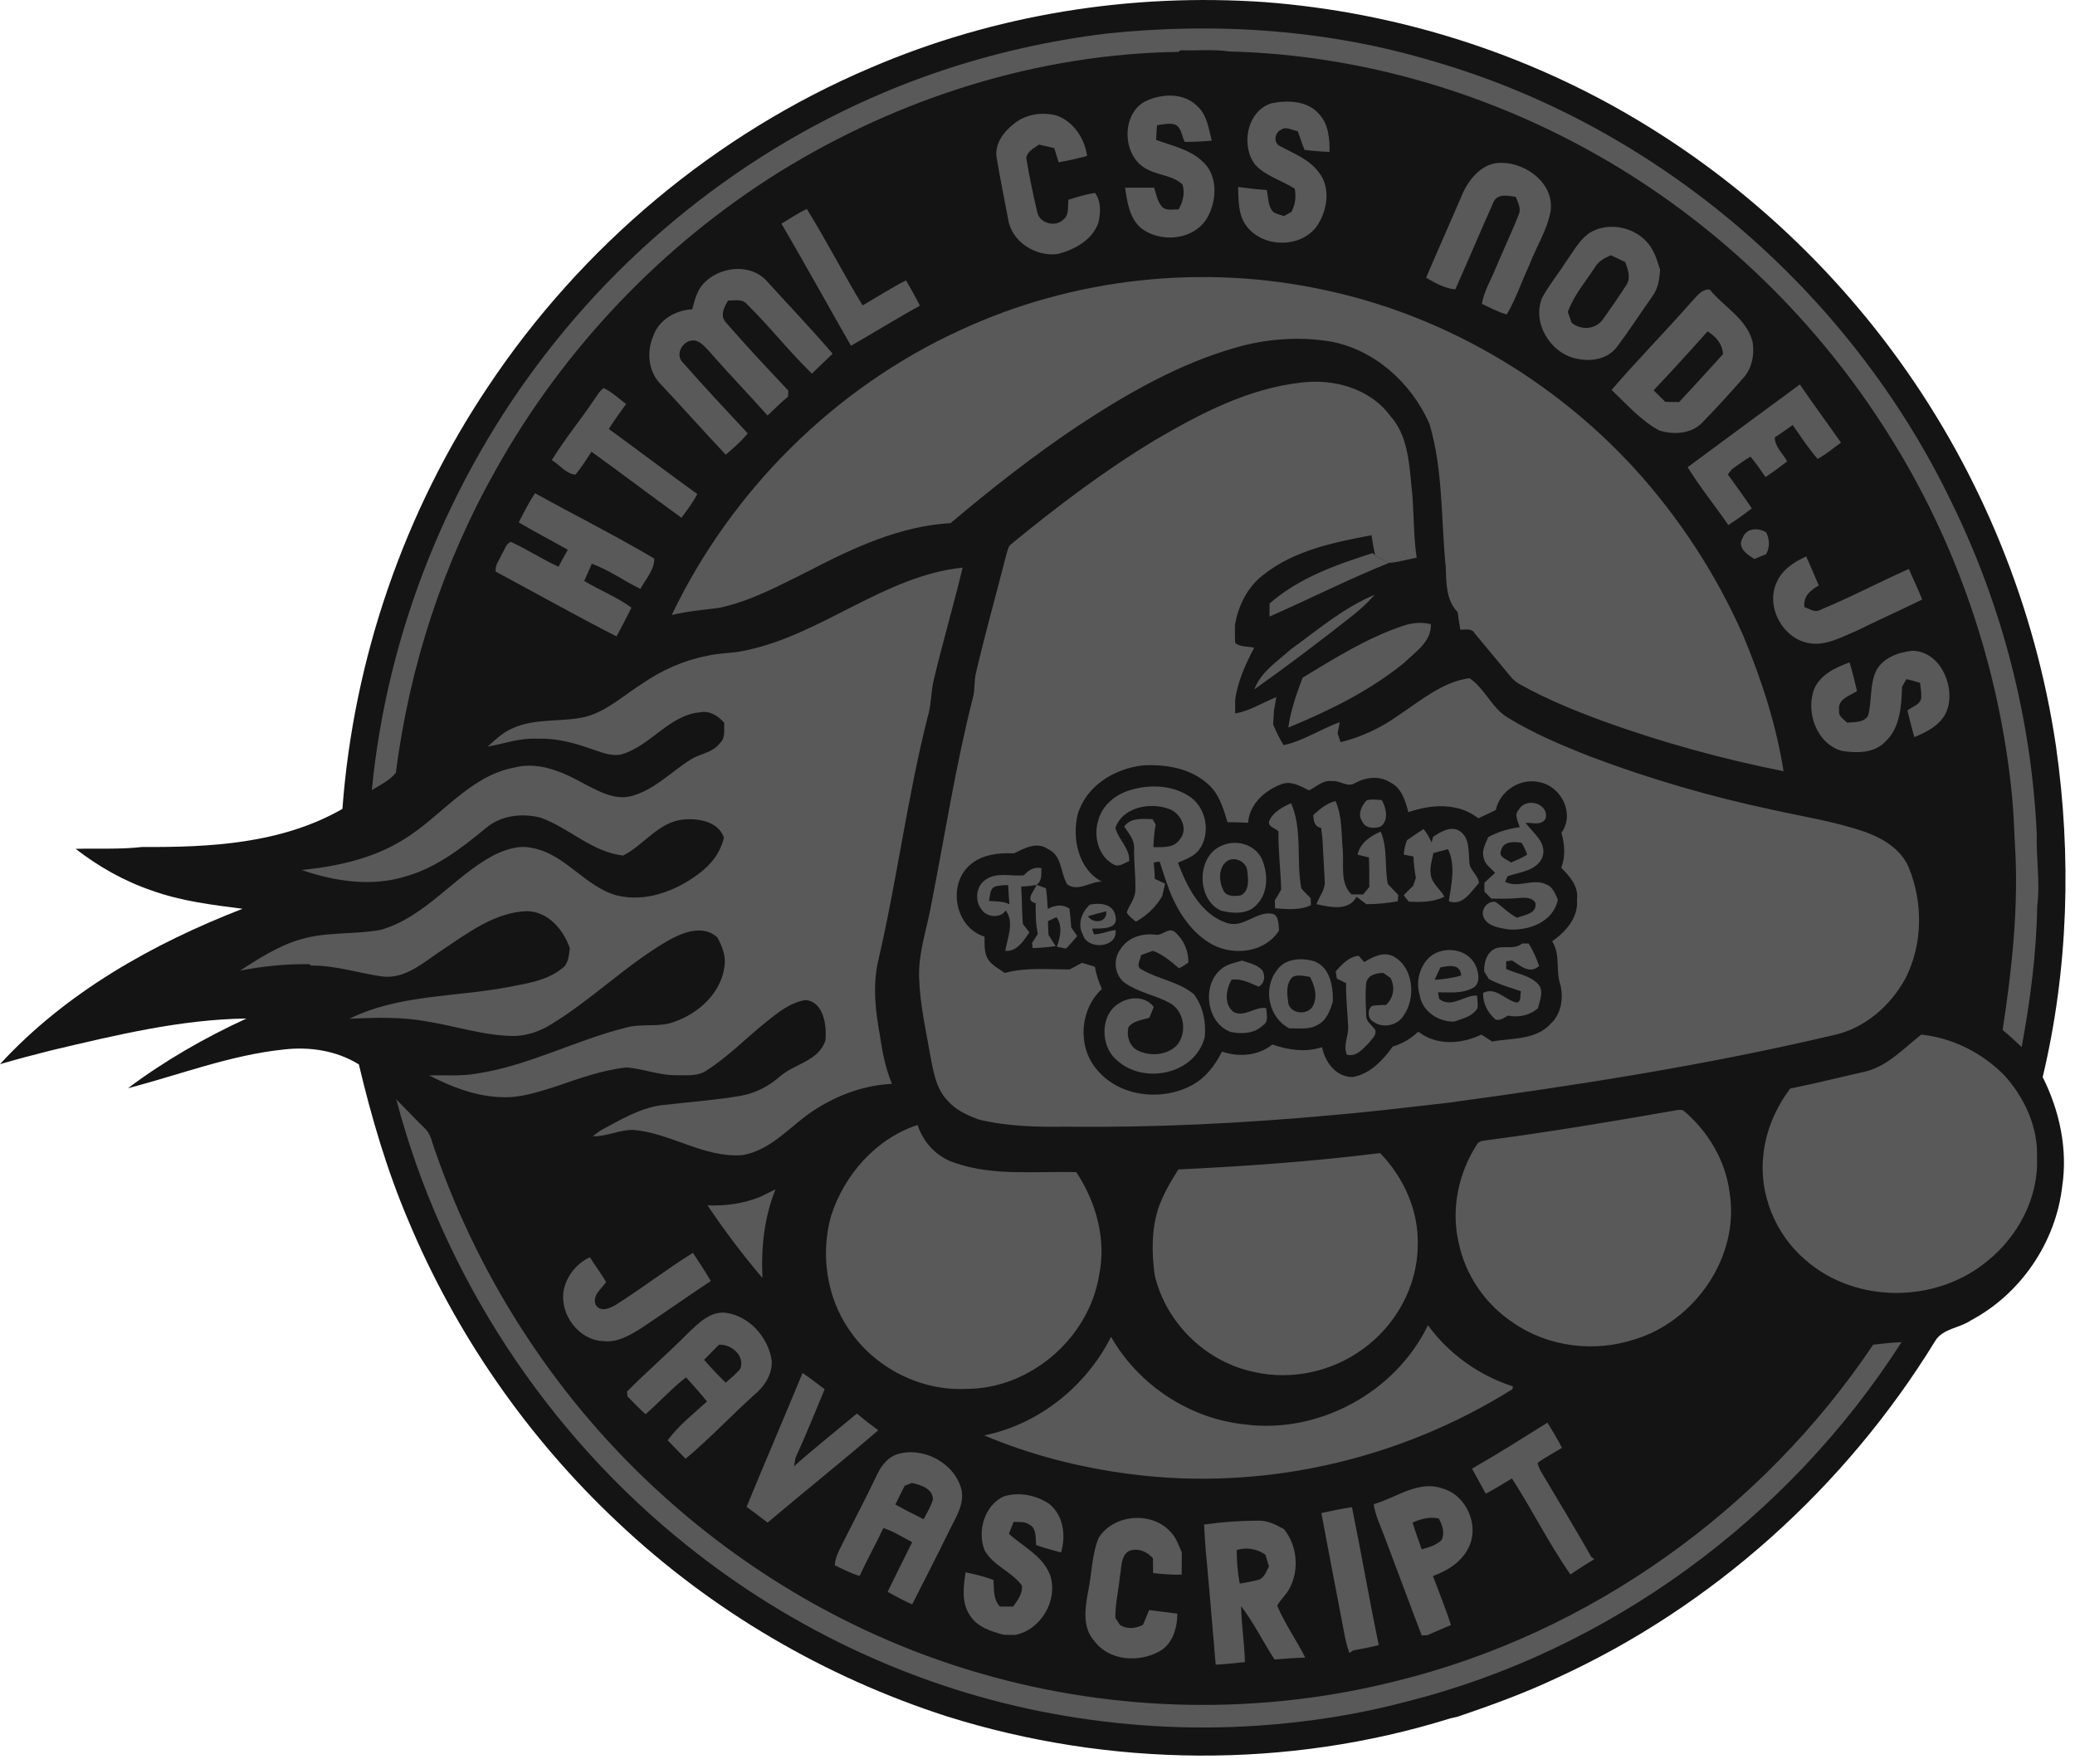 <svg width="40" height="34" viewBox="0 0 40 34" fill="none" xmlns="http://www.w3.org/2000/svg">
<path d="M16.774 1.31C19.165 0.281 21.796 -0.14 24.384 0.041C26.917 0.234 29.407 1.014 31.595 2.331C33.556 3.507 35.278 5.094 36.622 6.964C38.19 9.142 39.237 11.708 39.633 14.379C39.936 16.497 39.874 18.678 39.377 20.76C39.701 21.405 39.863 22.148 39.753 22.869C39.628 23.954 38.945 24.946 37.993 25.449C37.776 25.601 37.454 25.603 37.306 25.844C35.572 28.671 33.009 30.97 30.02 32.337C29.396 32.633 28.746 32.868 28.094 33.09L27.959 33.12C24.817 34.101 21.387 34.066 18.25 33.081C15.901 32.324 13.713 31.047 11.907 29.34C10.177 27.718 8.788 25.72 7.868 23.517C7.457 22.55 7.16 21.538 6.918 20.516C6.485 20.247 5.963 20.17 5.465 20.229C4.435 20.337 3.462 20.716 2.466 20.975C3.175 20.443 3.949 20 4.752 19.631C3.477 19.648 2.227 19.953 0.99 20.245C0.659 20.328 0.328 20.415 0 20.511C1.273 19.125 2.948 18.187 4.675 17.516C4.084 17.44 3.486 17.368 2.922 17.163C2.393 16.983 1.9 16.704 1.458 16.361C1.884 16.348 2.313 16.375 2.738 16.325C4.051 16.334 5.43 16.262 6.601 15.591C6.816 12.694 7.795 9.86 9.403 7.46C11.208 4.744 13.8 2.573 16.774 1.31V1.31Z" fill="#141414"/>
<path d="M21.348 0.645C23.454 0.425 25.607 0.57 27.642 1.184C31.947 2.432 35.664 5.605 37.628 9.697C38.598 11.68 39.163 13.869 39.263 16.083C39.249 16.545 39.331 17.007 39.271 17.469C39.257 18.381 39.137 19.286 38.972 20.181C38.853 20.067 38.73 19.957 38.605 19.852C38.786 18.67 38.917 17.47 38.842 16.274C38.826 15.961 38.816 15.649 38.786 15.337C38.54 12.853 37.715 10.429 36.381 8.333C35.039 6.205 33.194 4.408 31.046 3.136C28.82 1.818 26.271 1.055 23.694 0.992C23.384 0.946 23.07 0.98 22.758 0.969L22.717 1C20.012 1.039 17.335 1.884 15.029 3.311C12.769 4.719 10.864 6.715 9.555 9.06C8.544 10.851 7.892 12.847 7.631 14.894C7.509 15.045 7.329 15.129 7.168 15.229C7.462 12.179 8.655 9.233 10.515 6.826C12.458 4.304 15.139 2.375 18.13 1.37C19.175 1.018 20.255 0.777 21.348 0.645V0.645Z" fill="#595959"/>
<path d="M22.057 1.964C22.377 1.8 22.822 1.775 23.088 2.054C23.27 2.22 23.299 2.483 23.359 2.711C23.186 2.726 23.011 2.736 22.838 2.734C22.778 2.622 22.776 2.444 22.639 2.397C22.528 2.368 22.414 2.4 22.304 2.413C22.295 2.507 22.291 2.602 22.288 2.697C22.602 2.814 22.954 2.881 23.201 3.131C23.476 3.395 23.454 3.847 23.29 4.166C23.044 4.636 22.356 4.7 21.973 4.377C21.768 4.18 21.729 3.886 21.687 3.618C21.874 3.618 22.061 3.618 22.247 3.616C22.288 3.731 22.304 3.861 22.381 3.96C22.457 4.076 22.605 4.031 22.72 4.037C22.802 3.891 22.848 3.719 22.794 3.555C22.614 3.382 22.346 3.385 22.134 3.272C21.644 3.055 21.592 2.236 22.057 1.964V1.964Z" fill="#595959"/>
<path d="M24.509 1.991C24.815 1.928 25.197 1.937 25.423 2.193C25.609 2.385 25.633 2.672 25.63 2.927C25.469 2.923 25.308 2.909 25.148 2.889C25.096 2.772 25.064 2.648 25.017 2.529C24.911 2.513 24.785 2.425 24.689 2.505C24.564 2.564 24.548 2.762 24.681 2.82C24.943 2.961 25.241 3.071 25.424 3.323C25.657 3.616 25.588 4.055 25.392 4.349C25.076 4.803 24.306 4.78 24.005 4.323C23.866 4.113 23.875 3.846 23.867 3.604C24.051 3.626 24.234 3.652 24.419 3.662C24.452 3.806 24.438 3.977 24.548 4.089C24.611 4.127 24.684 4.143 24.754 4.164C24.789 4.144 24.86 4.104 24.895 4.084C24.971 3.947 24.987 3.791 24.959 3.637C24.712 3.477 24.407 3.399 24.201 3.18C23.91 2.812 24.037 2.137 24.509 1.991V1.991ZM19.552 2.381C19.779 2.198 20.093 2.154 20.369 2.227C20.694 2.344 20.91 2.666 20.956 3.006C20.774 3.053 20.591 3.099 20.407 3.127C20.378 3.036 20.35 2.944 20.323 2.854C20.225 2.831 20.128 2.809 20.03 2.787C19.933 2.856 19.809 2.911 19.783 3.042C19.84 3.391 19.913 3.738 19.993 4.081C20.037 4.314 20.359 4.389 20.512 4.22C20.616 4.128 20.577 3.972 20.598 3.85C20.766 3.797 20.936 3.743 21.111 3.719C21.229 3.884 21.219 4.111 21.171 4.3C21.05 4.632 20.712 4.812 20.394 4.895C19.973 4.955 19.498 4.664 19.433 4.22C19.359 3.831 19.28 3.443 19.215 3.053C19.162 2.778 19.349 2.536 19.552 2.381V2.381ZM28.206 3.706C28.344 3.413 28.605 3.124 28.95 3.139C29.428 3.142 29.97 3.543 29.89 4.077C29.82 4.445 29.611 4.764 29.48 5.11C29.332 5.425 29.224 5.761 29.046 6.06C28.877 6.016 28.724 5.928 28.566 5.857C28.606 5.616 28.736 5.409 28.825 5.187C28.971 4.835 29.137 4.492 29.275 4.137C29.332 4.019 29.258 3.905 29.221 3.795C29.074 3.773 28.87 3.722 28.791 3.894C28.541 4.454 28.304 5.019 28.053 5.578C27.848 5.557 27.665 5.455 27.491 5.353C27.725 4.802 27.971 4.256 28.206 3.706Z" fill="#595959"/>
<path d="M15.064 4.311C15.225 4.213 15.383 4.11 15.552 4.026C15.93 4.634 16.256 5.274 16.628 5.886C16.907 5.725 17.179 5.551 17.464 5.404C17.559 5.563 17.649 5.726 17.733 5.892C17.284 6.138 16.85 6.411 16.404 6.664C15.956 5.88 15.52 5.09 15.064 4.311V4.311Z" fill="#595959"/>
<path d="M30.618 4.505C31.019 4.234 31.634 4.391 31.859 4.825C31.926 4.939 31.958 5.07 32.002 5.196C31.989 5.373 31.966 5.559 31.857 5.705C31.623 6.035 31.405 6.377 31.16 6.698C30.98 6.927 30.662 6.975 30.394 6.913C29.895 6.817 29.526 6.23 29.728 5.738C29.857 5.501 30.029 5.292 30.173 5.065C30.314 4.873 30.426 4.651 30.618 4.505V4.505Z" fill="#595959"/>
<path d="M30.753 5.141C30.82 5.029 30.936 4.971 31.05 4.92C31.144 4.963 31.238 5.006 31.331 5.053C31.381 5.195 31.445 5.363 31.346 5.501C31.199 5.73 31.044 5.953 30.886 6.174C30.739 6.355 30.473 6.365 30.297 6.222C30.273 6.152 30.248 6.082 30.223 6.013C30.34 5.688 30.568 5.425 30.753 5.141V5.141Z" fill="#141414"/>
<path d="M13.564 5.463C13.871 5.137 14.455 5.067 14.775 5.41C15.2 5.878 15.637 6.336 16.051 6.817C15.916 6.944 15.786 7.075 15.651 7.201C15.209 6.773 14.83 6.284 14.39 5.854C14.298 5.754 14.155 5.796 14.037 5.792C13.961 5.911 13.877 6.079 13.986 6.207C14.377 6.658 14.787 7.093 15.196 7.528C15.194 7.566 15.193 7.605 15.192 7.644C15.053 7.758 14.927 7.887 14.796 8.009C14.427 7.593 14.04 7.195 13.676 6.776C13.574 6.671 13.463 6.523 13.297 6.571C13.127 6.619 13.023 6.854 13.166 6.99C13.572 7.453 13.994 7.902 14.414 8.353C14.289 8.507 14.14 8.635 13.991 8.764C13.57 8.319 13.163 7.86 12.744 7.413C12.501 7.176 12.458 6.789 12.591 6.482C12.699 6.162 13.023 5.977 13.345 5.962C13.391 5.785 13.435 5.599 13.564 5.463V5.463Z" fill="#595959"/>
<path d="M18.488 6.374C20.676 5.353 23.187 5.08 25.539 5.591C27.811 6.074 29.919 7.299 31.502 9.023C32.366 9.971 33.079 11.061 33.6 12.241C33.952 13.083 34.239 13.96 34.382 14.865C33.2 14.629 32.032 14.309 30.896 13.897C30.357 13.699 29.823 13.48 29.319 13.201C29.239 13.159 29.168 13.103 29.113 13.032C28.885 12.757 28.657 12.482 28.428 12.208C28.371 12.1 28.247 12.141 28.151 12.136C28.131 12.024 28.114 11.912 28.1 11.8C27.875 11.567 27.88 11.236 27.87 10.932C27.777 10.01 27.822 9.063 27.555 8.167C27.204 7.373 26.486 6.73 25.631 6.579C25.026 6.483 24.402 6.531 23.814 6.702C22.722 7.013 21.724 7.587 20.778 8.21C19.923 8.782 19.111 9.418 18.324 10.083C17.352 10.138 16.453 10.557 15.598 11.001C15.038 11.278 14.479 11.585 13.864 11.716C13.558 11.756 13.251 11.78 12.949 11.854C14.1 9.449 16.093 7.476 18.488 6.374V6.374Z" fill="#595959"/>
<path d="M32.595 5.831C32.7 5.725 32.791 5.57 32.959 5.581C33.232 5.919 33.67 6.141 33.785 6.59C33.825 6.834 33.772 7.108 33.6 7.291C33.348 7.58 33.089 7.863 32.822 8.138C32.608 8.367 32.258 8.386 31.978 8.294C31.626 8.101 31.357 7.79 31.066 7.516C31.561 6.941 32.094 6.401 32.595 5.831Z" fill="#595959"/>
<path d="M32.917 6.387C33.075 6.484 33.205 6.629 33.214 6.827C32.933 7.136 32.653 7.446 32.367 7.75C32.279 7.748 32.19 7.746 32.102 7.745C32.027 7.67 31.952 7.596 31.877 7.523C32.229 7.15 32.576 6.771 32.917 6.387V6.387Z" fill="#141414"/>
<path d="M22.281 8.473C23.142 7.969 24.059 7.493 25.059 7.377C25.693 7.29 26.408 7.48 26.804 8.021C27.127 8.381 27.163 8.89 27.207 9.352C27.264 9.816 27.239 10.286 27.309 10.748C27.132 10.783 26.956 10.835 26.776 10.849C26.683 10.805 26.591 10.761 26.509 10.699C26.478 10.573 26.459 10.445 26.439 10.316C25.71 10.454 24.942 10.608 24.345 11.086C24.045 11.318 23.868 11.678 23.806 12.052C23.806 12.165 23.803 12.278 23.811 12.392C23.912 12.477 24.057 12.454 24.178 12.485C24.008 12.803 23.856 13.136 23.81 13.498V13.75C24.095 13.705 24.337 13.539 24.604 13.438C24.592 13.503 24.569 13.633 24.558 13.698C24.552 13.786 24.547 13.874 24.543 13.962C24.599 14.101 24.666 14.236 24.744 14.363C25.128 14.278 25.46 14.052 25.827 13.919L25.785 14.135C25.799 14.178 25.828 14.263 25.843 14.305C26.238 14.207 26.611 14.035 26.944 13.797C27.377 13.514 27.798 13.142 28.326 13.072C28.62 13.261 28.757 13.651 29.068 13.833C29.574 14.143 30.123 14.373 30.673 14.588C31.803 15.015 32.966 15.352 34.146 15.604C34.759 15.741 35.384 15.834 35.979 16.044C36.311 16.167 36.647 16.374 36.794 16.716C37.071 17.39 37.067 18.187 36.74 18.842C36.448 19.391 35.926 19.839 35.315 19.958C32.87 20.534 30.384 20.921 27.898 21.257C27.159 21.34 26.422 21.431 25.681 21.494C23.974 21.65 22.259 21.737 20.544 21.716C19.982 21.724 19.415 21.711 18.866 21.578C18.651 21.495 18.43 21.402 18.275 21.222C18.062 21.012 18.003 20.706 17.948 20.423C17.858 19.902 17.736 19.383 17.718 18.852C17.699 18.39 17.853 17.95 17.939 17.502C18.206 16.15 18.415 14.786 18.754 13.45C18.799 13.286 18.774 13.113 18.818 12.95C18.997 12.19 19.208 11.438 19.401 10.682C19.424 10.617 19.432 10.539 19.486 10.493C20.376 9.763 21.296 9.065 22.281 8.473V8.473Z" fill="#595959"/>
<path d="M32.533 9.005C33.254 8.474 33.973 7.939 34.696 7.41C34.954 7.789 35.226 8.156 35.489 8.531C35.34 8.638 35.199 8.759 35.038 8.845C34.861 8.642 34.713 8.413 34.559 8.192C34.444 8.274 34.327 8.353 34.211 8.433C34.218 8.616 34.367 8.742 34.452 8.893C34.316 8.996 34.177 9.099 34.035 9.195C33.94 9.061 33.849 8.925 33.743 8.801C33.62 8.874 33.505 8.959 33.389 9.041L33.307 9.144C33.464 9.36 33.621 9.576 33.769 9.799C33.623 9.912 33.472 10.02 33.317 10.12C33.061 9.745 32.771 9.393 32.533 9.005V9.005Z" fill="#595959"/>
<path d="M11.449 7.71C11.507 7.63 11.555 7.538 11.636 7.48C11.797 7.553 11.926 7.682 12.069 7.787C11.956 7.946 11.84 8.102 11.736 8.268C12.307 8.684 12.87 9.11 13.442 9.523C13.357 9.687 13.246 9.832 13.136 9.979C12.554 9.56 11.984 9.125 11.402 8.707C11.303 8.856 11.209 9.01 11.095 9.147C10.914 9.138 10.788 8.957 10.637 8.869C10.883 8.466 11.186 8.102 11.449 7.71V7.71Z" fill="#595959"/>
<path d="M10 10.069C10.097 9.877 10.195 9.685 10.313 9.506C11.076 9.929 11.86 10.32 12.611 10.765C12.62 10.978 12.443 11.168 12.345 11.351C12.029 11.197 11.74 10.986 11.409 10.866C11.361 10.976 11.311 11.086 11.262 11.197C11.56 11.378 11.89 11.504 12.172 11.712C12.081 11.9 11.982 12.083 11.885 12.267C11.102 11.867 10.334 11.434 9.559 11.019C9.53 10.9 9.631 10.79 9.673 10.682C9.728 10.603 9.75 10.479 9.847 10.444C10.161 10.587 10.452 10.78 10.766 10.924C10.824 10.814 10.883 10.705 10.946 10.597C10.632 10.418 10.311 10.253 10 10.069V10.069Z" fill="#595959"/>
<path d="M33.593 10.368C33.663 10.175 33.899 10.163 34.049 10.264C34.115 10.401 34.12 10.546 34.046 10.681C33.97 10.711 33.895 10.742 33.821 10.773C33.683 10.694 33.479 10.553 33.593 10.368Z" fill="#595959"/>
<path d="M24.473 11.633C25.041 11.136 25.756 10.885 26.459 10.661L26.509 10.699C26.591 10.761 26.683 10.804 26.776 10.849C25.995 11.163 25.242 11.546 24.472 11.884C24.471 11.8 24.472 11.717 24.473 11.633V11.633Z" fill="#595959"/>
<path d="M34.248 11.228C34.352 10.98 34.586 10.829 34.819 10.725C34.899 10.912 34.983 11.097 35.061 11.285C34.901 11.372 34.752 11.501 34.786 11.705C34.879 11.729 34.976 11.812 35.074 11.761C35.66 11.521 36.219 11.222 36.798 10.966C36.881 11.164 36.976 11.355 37.054 11.556C36.633 11.762 36.205 11.954 35.783 12.161C35.493 12.28 35.191 12.457 34.867 12.395C34.37 12.31 34.031 11.697 34.248 11.228V11.228Z" fill="#595959"/>
<path d="M14.365 12.538C15.844 12.235 17.038 11.1 18.557 10.94C18.381 11.671 18.169 12.392 17.996 13.123C17.944 13.352 17.953 13.592 17.883 13.817C17.488 15.378 17.29 16.982 16.922 18.549C16.822 19.019 16.878 19.506 16.965 19.974C17.009 20.286 17.074 20.598 17.194 20.891C16.688 20.913 16.191 21.089 15.76 21.356C15.268 21.651 14.899 22.168 14.306 22.265C13.564 22.319 12.926 21.834 12.2 21.778C11.936 21.776 11.691 21.91 11.425 21.9C11.474 21.863 11.522 21.828 11.571 21.793C11.942 21.595 12.312 21.366 12.736 21.304C13.252 21.244 13.772 21.207 14.285 21.12C14.566 21.069 14.825 20.934 15.039 20.744C15.32 20.502 15.784 20.45 15.912 20.052C15.939 19.769 15.881 19.312 15.533 19.275C15.236 19.318 14.992 19.52 14.763 19.703C14.383 20.008 14.039 20.364 13.628 20.628C13.443 20.758 13.209 20.72 12.998 20.724C12.685 20.718 12.388 20.598 12.077 20.574C11.608 20.625 11.16 20.788 10.715 20.941C10.374 21.048 10.026 21.165 9.665 21.147C9.175 21.133 8.708 20.951 8.274 20.729C8.572 20.718 8.873 20.746 9.17 20.696C10.172 20.549 11.079 20.055 12.055 19.81C12.367 19.717 12.702 19.813 13.009 19.691C13.47 19.529 13.903 19.137 13.966 18.623C13.998 18.425 13.921 18.24 13.83 18.07C13.553 17.815 13.168 17.969 12.883 18.127C12.062 18.6 11.388 19.292 10.573 19.774C10.352 19.902 10.1 19.977 9.845 19.967C9.299 19.952 8.776 19.775 8.239 19.69C7.744 19.596 7.239 19.614 6.738 19.635C7.681 19.17 8.756 19.219 9.766 19.031C10.135 18.958 10.538 18.909 10.841 18.661C10.961 18.573 10.965 18.411 10.985 18.276C10.859 17.915 10.565 17.57 10.162 17.562C9.537 17.581 9.018 17.984 8.515 18.317C8.168 18.545 7.816 18.875 7.371 18.821C6.914 18.758 6.467 18.605 6.002 18.611L5.962 18.584C5.513 18.576 5.066 18.624 4.626 18.708C4.997 18.472 5.371 18.226 5.797 18.105C6.299 17.956 6.831 18.016 7.342 17.922C8.193 17.676 8.742 16.903 9.503 16.491C9.731 16.378 9.989 16.285 10.245 16.342C10.887 16.448 11.268 17.085 11.884 17.257C12.433 17.395 13.007 17.183 13.451 16.855C13.692 16.684 13.889 16.439 13.955 16.143C13.844 15.83 13.46 15.769 13.175 15.796C12.697 15.839 12.416 16.285 12.013 16.49C11.412 16.423 10.973 15.958 10.422 15.76C10.067 15.669 9.655 15.713 9.367 15.961C8.909 16.336 8.429 16.712 7.855 16.881C7.188 17.101 6.467 16.992 5.816 16.769C6.497 16.699 7.188 16.551 7.779 16.182C8.503 15.743 9.041 14.962 9.909 14.795C10.392 14.667 10.869 14.888 11.284 15.12C11.546 15.254 11.831 15.412 12.134 15.353C12.591 15.247 12.922 14.888 13.307 14.644C13.49 14.524 13.736 14.513 13.875 14.326C13.991 14.228 13.952 14.066 13.962 13.932C13.844 13.798 13.682 13.693 13.497 13.729C12.896 13.782 12.541 14.378 11.981 14.54C11.769 14.587 11.566 14.487 11.368 14.425C11.039 14.308 10.694 14.222 10.342 14.238C10.02 14.222 9.714 14.335 9.401 14.391C9.548 14.258 9.693 14.116 9.878 14.039C10.317 13.836 10.814 13.923 11.275 13.819C11.694 13.714 12.016 13.405 12.375 13.18C12.75 12.92 13.174 12.73 13.621 12.643C13.865 12.582 14.12 12.596 14.365 12.538V12.538Z" fill="#595959"/>
<path d="M24.883 12.516C25.403 12.139 25.903 11.711 26.499 11.464C26.364 11.619 26.212 11.757 26.052 11.882C25.439 12.365 24.817 12.836 24.18 13.287C24.307 12.949 24.626 12.746 24.883 12.516V12.516Z" fill="#595959"/>
<path d="M27.032 12.067C27.209 12.004 27.399 11.986 27.583 12.03C27.597 12.371 27.276 12.57 27.063 12.779C26.397 13.32 25.621 13.699 24.835 14.023C24.881 13.691 24.993 13.373 25.11 13.062C25.728 12.689 26.346 12.299 27.032 12.067Z" fill="#595959"/>
<path d="M36.166 12.929C36.301 12.673 36.598 12.573 36.864 12.543C37.38 12.551 37.672 13.17 37.553 13.627C37.472 13.94 37.174 14.098 36.902 14.208C36.855 14.038 36.812 13.866 36.769 13.695C36.862 13.615 37.038 13.581 37.037 13.43C37.041 13.34 37.022 13.251 37.013 13.162C36.926 13.134 36.838 13.11 36.75 13.09L36.666 13.238C36.654 13.609 36.63 14.035 36.338 14.3C36.124 14.522 35.79 14.516 35.51 14.474C35.023 14.342 34.799 13.725 34.975 13.272C35.1 12.995 35.389 12.865 35.654 12.767C35.709 12.95 35.755 13.135 35.798 13.321C35.659 13.409 35.415 13.477 35.454 13.692C35.431 13.805 35.542 13.858 35.605 13.929C35.746 13.914 35.928 13.935 36.013 13.791C36.086 13.508 36.041 13.198 36.166 12.929V12.929Z" fill="#595959"/>
<path d="M20.773 15.701C20.938 15.146 21.474 14.822 22.015 14.754C22.447 14.727 22.916 14.796 23.257 15.088C23.491 15.271 23.581 15.57 23.662 15.847C23.794 15.847 23.927 15.85 24.06 15.859C24.082 15.504 24.381 15.235 24.692 15.119C24.884 15.039 25.067 15.151 25.235 15.234C25.378 15.164 25.505 15.03 25.677 15.055C25.825 15.037 25.973 15.182 26.114 15.097C26.322 14.98 26.591 14.943 26.8 15.081C27.018 15.185 27.092 15.437 27.149 15.655C27.587 15.5 28.112 15.467 28.498 15.772C28.611 15.721 28.723 15.667 28.835 15.612C28.916 15.231 29.327 14.982 29.694 15.08C30.101 15.168 30.363 15.69 30.099 16.052C30.163 16.272 30.18 16.507 30.097 16.726C30.26 16.89 30.438 17.09 30.399 17.344C30.43 17.688 30.179 17.962 29.921 18.143C30.087 18.399 29.984 18.707 30.08 18.982C30.143 19.246 30.095 19.551 29.886 19.738C29.599 20.05 29.144 20.004 28.765 20.075C28.695 20.03 28.626 19.984 28.557 19.941C28.171 20.126 27.695 20.16 27.34 19.885C27.2 20.019 27.032 20.117 26.848 20.172C26.659 20.435 26.411 20.699 26.082 20.758C25.764 20.769 25.543 20.478 25.486 20.184C25.167 20.286 24.838 20.241 24.527 20.132C24.256 20.353 23.879 20.379 23.557 20.269C23.419 20.543 23.225 20.794 22.948 20.932C22.357 21.232 21.544 21.132 21.12 20.586C20.766 20.142 20.824 19.446 21.241 19.063C21.18 18.925 21.132 18.781 21.106 18.633C21.023 18.608 20.94 18.582 20.857 18.558C20.778 18.6 20.699 18.642 20.621 18.685C20.202 18.686 19.779 18.642 19.369 18.753C19.253 18.669 19.115 18.605 19.039 18.478C18.967 18.348 18.982 18.195 18.979 18.052C18.443 17.892 18.269 17.131 18.641 16.727C18.871 16.475 19.228 16.433 19.547 16.448C19.75 16.348 19.989 16.214 20.205 16.367C20.477 16.488 20.438 16.831 20.577 17.05C20.784 17.19 21.015 16.992 21.238 16.992C20.789 16.753 20.665 16.17 20.773 15.701V15.701Z" fill="#141414"/>
<path d="M21.785 15.229C22.148 15.119 22.564 15.128 22.894 15.328C23.244 15.525 23.357 16.049 23.117 16.376C23.018 16.511 22.852 16.563 22.707 16.627C22.884 17.103 23.158 17.643 23.674 17.796C23.972 17.879 24.206 17.579 24.495 17.608C24.656 17.612 24.644 17.817 24.657 17.934C24.39 18.353 23.809 18.426 23.391 18.216C22.972 17.998 22.701 17.57 22.532 17.136C22.465 16.963 22.41 16.786 22.353 16.61C22.326 16.614 22.272 16.621 22.245 16.625C22.251 16.729 22.258 16.834 22.266 16.939C22.331 16.97 22.397 17 22.463 17.03C22.446 17.108 22.428 17.186 22.409 17.263C22.289 17.477 22.107 17.648 21.896 17.765C21.835 17.707 21.759 17.662 21.72 17.586C21.77 17.442 21.881 17.322 21.886 17.163C21.895 16.89 21.857 16.618 21.862 16.345C21.868 16.182 21.755 16.056 21.671 15.932C21.802 15.753 22.025 15.784 22.218 15.789C22.238 15.822 22.257 15.856 22.278 15.891C22.251 16.035 22.239 16.181 22.234 16.328C22.411 16.327 22.626 16.35 22.741 16.181C22.921 15.976 22.754 15.658 22.521 15.586C22.162 15.463 21.645 15.553 21.501 15.957C21.561 16.185 21.782 16.35 21.768 16.598C21.672 16.634 21.572 16.72 21.467 16.662C21.175 16.508 21.075 16.12 21.17 15.817C21.244 15.521 21.506 15.311 21.785 15.229V15.229Z" fill="#595959"/>
<path d="M26.34 15.43C26.436 15.394 26.538 15.418 26.637 15.42C26.721 15.572 26.776 15.806 26.619 15.929C26.496 15.977 26.313 15.97 26.257 15.826C26.167 15.695 26.248 15.533 26.34 15.43Z" fill="#595959"/>
<path d="M24.468 15.819C24.548 15.646 24.726 15.554 24.889 15.481C25.112 15.997 24.984 16.581 25.085 17.123C25.14 17.189 25.203 17.248 25.265 17.31C25.267 17.344 25.27 17.413 25.271 17.447C25.056 17.55 24.811 17.523 24.581 17.507C24.579 17.469 24.576 17.391 24.574 17.353C24.618 17.284 24.663 17.216 24.697 17.142C24.688 16.769 24.638 16.398 24.645 16.026C24.585 15.958 24.431 15.94 24.468 15.819ZM25.317 15.708C25.445 15.596 25.575 15.477 25.746 15.441C25.878 15.741 25.854 16.078 25.886 16.399C25.909 16.682 25.827 17.02 26.053 17.239H26.278C26.308 17.203 26.367 17.132 26.396 17.097C26.397 16.907 26.397 16.717 26.389 16.527C26.334 16.513 26.224 16.486 26.169 16.473C26.221 16.245 26.42 16.112 26.617 16.029C26.752 16.349 26.689 16.705 26.753 17.04C26.82 17.11 26.886 17.18 26.954 17.249C26.951 17.28 26.947 17.341 26.945 17.371C26.745 17.409 26.543 17.426 26.34 17.428C26.277 17.38 26.214 17.333 26.151 17.285C26 17.57 25.631 17.483 25.378 17.427C25.432 17.275 25.556 17.141 25.536 16.97C25.524 16.698 25.505 16.425 25.492 16.153C25.483 16.087 25.475 16.023 25.468 15.958C25.337 15.935 25.321 15.82 25.317 15.708V15.708Z" fill="#595959"/>
<path d="M29.278 15.608C29.406 15.361 29.863 15.477 29.796 15.776C29.712 15.923 29.541 15.852 29.408 15.86C29.552 16.057 29.827 16.238 29.734 16.522C29.623 16.786 29.299 16.808 29.063 16.887C29.051 16.914 29.026 16.968 29.014 16.996C29.269 17.129 29.552 16.92 29.808 17.047C29.933 17.091 29.98 17.228 30.031 17.339C29.944 17.775 29.463 17.944 29.075 17.914C28.91 17.884 28.692 17.86 28.606 17.694C28.528 17.541 28.67 17.354 28.83 17.384C28.97 17.483 29.09 17.611 29.245 17.689C29.386 17.634 29.642 17.61 29.596 17.395C29.519 17.287 29.377 17.3 29.263 17.31C29.091 17.324 28.92 17.324 28.748 17.32C28.703 17.274 28.659 17.229 28.616 17.185C28.615 17.127 28.615 17.07 28.615 17.013C28.683 16.949 28.752 16.886 28.821 16.824C28.743 16.733 28.623 16.663 28.602 16.535C28.557 16.392 28.637 16.261 28.689 16.135C28.878 16.031 29.084 15.972 29.296 15.943C29.266 15.835 29.179 15.704 29.278 15.608V15.608Z" fill="#595959"/>
<path d="M27.626 16.128C27.775 16.033 27.973 15.905 28.146 16.023C28.332 16.152 28.306 16.403 28.325 16.602C28.317 16.772 28.497 16.855 28.509 17.02C28.353 17.188 28.199 17.472 27.929 17.37C27.978 17.041 28.066 16.681 27.913 16.367C27.818 16.392 27.725 16.417 27.631 16.442C27.607 16.574 27.56 16.707 27.579 16.844C27.595 17.027 27.762 17.132 27.845 17.283C27.629 17.39 27.39 17.391 27.156 17.378L27.059 17.256C27.119 17.194 27.179 17.132 27.242 17.073C27.259 17.021 27.276 16.971 27.294 16.92C27.267 16.784 27.254 16.646 27.247 16.508L27.062 16.473C27.064 16.376 27.087 16.284 27.122 16.195C27.227 16.123 27.333 16.049 27.441 15.979C27.508 16.056 27.553 16.146 27.598 16.238C27.605 16.211 27.619 16.156 27.626 16.128V16.128Z" fill="#595959"/>
<path d="M28.937 16.388C28.984 16.209 29.188 16.221 29.33 16.244C29.376 16.315 29.413 16.392 29.44 16.473C29.341 16.534 29.234 16.58 29.127 16.625C29.053 16.562 28.877 16.525 28.937 16.388V16.388Z" fill="#141414"/>
<path d="M23.535 16.307C23.807 16.171 24.178 16.264 24.32 16.545C24.448 16.829 24.455 17.208 24.223 17.439C24.053 17.63 23.762 17.609 23.539 17.553C23.068 17.343 23.061 16.518 23.535 16.307Z" fill="#595959"/>
<path d="M22.245 16.625C22.272 16.621 22.326 16.614 22.353 16.61C22.41 16.787 22.465 16.963 22.532 17.136C22.491 17.178 22.449 17.221 22.409 17.263C22.428 17.186 22.446 17.108 22.463 17.031C22.397 17 22.331 16.97 22.266 16.939C22.258 16.834 22.252 16.729 22.245 16.625V16.625Z" fill="#141414"/>
<path d="M23.612 16.634C23.744 16.483 24.02 16.581 24.043 16.778C24.063 16.941 24.094 17.166 23.919 17.258C23.798 17.275 23.634 17.29 23.577 17.149C23.502 16.994 23.487 16.766 23.612 16.634V16.634Z" fill="#141414"/>
<path d="M19.738 16.87C19.827 16.769 19.937 16.704 20.074 16.732C20.073 16.846 20.091 16.982 19.981 17.054C19.884 17.078 19.785 17.08 19.686 17.089C19.701 17.329 19.698 17.57 19.718 17.809C19.76 17.863 19.803 17.917 19.845 17.972C19.728 18.133 19.608 18.345 19.379 18.327C19.42 18.071 19.558 17.784 19.388 17.547C19.288 17.706 19.024 17.682 18.925 17.535C18.784 17.37 18.814 17.081 18.995 16.959C19.21 16.8 19.493 16.897 19.738 16.87V16.87Z" fill="#595959"/>
<path d="M19.064 17.366C19.09 17.264 19.073 17.127 19.191 17.084C19.271 17.067 19.352 17.059 19.434 17.059C19.44 17.181 19.448 17.305 19.459 17.429C19.335 17.367 19.197 17.375 19.064 17.366V17.366Z" fill="#141414"/>
<path d="M19.981 17.054C20.026 17.071 20.117 17.104 20.163 17.121C20.185 17.252 20.187 17.386 20.197 17.519C20.336 17.447 20.479 17.421 20.616 17.513C20.63 17.635 20.642 17.756 20.651 17.878C20.689 17.932 20.727 17.987 20.766 18.042C20.697 18.125 20.625 18.205 20.551 18.283L20.373 18.248C20.438 18.065 20.488 17.852 20.368 17.679C20.31 17.699 20.256 17.728 20.202 17.755C20.203 17.843 20.206 17.931 20.213 18.02C20.257 18.093 20.302 18.165 20.351 18.236C20.203 18.257 20.055 18.27 19.907 18.273C19.904 18.249 19.897 18.201 19.894 18.176C19.933 18.116 19.971 18.058 20.007 17.998C19.962 17.805 19.965 17.606 19.965 17.409C19.744 17.357 19.94 17.175 19.981 17.054V17.054Z" fill="#595959"/>
<path d="M21.009 17.436C21.198 17.398 21.458 17.415 21.502 17.653C21.576 17.925 21.22 17.891 21.053 17.899C21.062 17.926 21.08 17.982 21.089 18.009C21.232 18.006 21.363 17.942 21.505 17.926C21.552 18.269 20.967 18.322 20.875 18.016C20.763 17.811 20.852 17.584 21.009 17.436V17.436Z" fill="#595959"/>
<path d="M20.972 17.661C21.088 17.625 21.205 17.592 21.325 17.565C21.346 17.787 21.076 17.81 20.972 17.661Z" fill="#141414"/>
<path d="M22.28 18.017C22.41 18.036 22.526 17.867 22.648 17.963C22.814 18.104 22.915 18.33 22.907 18.551C22.852 18.597 22.79 18.63 22.729 18.664C22.573 18.532 22.416 18.394 22.222 18.326C22.147 18.353 22.071 18.381 21.996 18.41C21.986 18.504 21.883 18.631 22.009 18.687C22.33 18.876 22.723 18.919 23.017 19.165C23.191 19.402 23.252 19.697 23.224 19.989C23.039 20.715 22.04 20.911 21.526 20.431C21.204 20.161 21.201 19.54 21.588 19.329C21.791 19.202 22.087 19.203 22.241 19.408C22.213 19.477 22.185 19.546 22.157 19.615C22.019 19.663 21.85 19.67 21.755 19.796C21.708 19.973 21.778 20.185 21.954 20.258C22.186 20.362 22.501 20.338 22.685 20.148C22.893 19.907 22.83 19.485 22.549 19.331C22.273 19.181 21.951 19.13 21.69 18.949C21.485 18.805 21.45 18.495 21.598 18.297C21.741 18.066 22.025 17.981 22.28 18.017V18.017Z" fill="#595959"/>
<path d="M28.747 18.332C28.915 18.179 29.169 18.332 29.341 18.186C29.373 18.186 29.437 18.186 29.468 18.186C29.552 18.32 29.617 18.467 29.67 18.618C29.49 18.783 29.308 18.615 29.15 18.513C29.121 18.517 29.063 18.523 29.035 18.527C29.034 18.576 29.034 18.626 29.034 18.676C29.238 18.771 29.486 18.794 29.648 18.966C29.77 19.099 29.683 19.28 29.647 19.433C29.484 19.575 29.276 19.614 29.068 19.576C28.993 19.613 28.914 19.686 28.826 19.648C28.679 19.522 28.584 19.336 28.59 19.139C28.814 19.019 28.987 19.241 29.187 19.31C29.334 19.371 29.301 19.185 29.319 19.105C29.109 19.036 28.896 18.973 28.7 18.87L28.611 18.724C28.608 18.582 28.636 18.43 28.747 18.332V18.332Z" fill="#595959"/>
<path d="M26.297 18.544C26.468 18.441 26.679 18.329 26.875 18.441C27.252 18.657 27.298 19.241 27.055 19.578C26.934 19.771 26.649 19.828 26.469 19.689C26.363 19.634 26.355 19.458 26.449 19.388C26.538 19.375 26.628 19.369 26.719 19.37C26.863 19.229 26.9 19.033 26.806 18.851L26.668 18.753C26.535 18.754 26.367 18.788 26.337 18.944C26.314 19.154 26.329 19.367 26.337 19.578C26.334 19.7 26.456 19.76 26.511 19.855C26.54 19.953 26.446 20.021 26.397 20.092C26.278 20.208 26.151 20.379 25.963 20.328C25.888 20.155 25.994 19.976 25.989 19.799C25.978 19.515 25.942 19.233 25.949 18.95C25.889 18.92 25.829 18.891 25.77 18.862C25.765 18.827 25.754 18.756 25.749 18.721C25.87 18.588 26.002 18.438 26.193 18.423C26.219 18.453 26.271 18.514 26.297 18.544Z" fill="#595959"/>
<path d="M27.529 18.476C27.783 18.215 28.287 18.265 28.446 18.61C28.508 18.744 28.547 18.977 28.381 19.048C28.176 19.156 27.942 19.124 27.72 19.126C27.726 19.158 27.738 19.224 27.745 19.256C27.989 19.439 28.217 19.179 28.472 19.188C28.477 19.267 28.493 19.346 28.483 19.426C28.392 19.593 28.193 19.632 28.031 19.691C27.724 19.696 27.414 19.495 27.366 19.172C27.294 18.931 27.359 18.658 27.529 18.476Z" fill="#595959"/>
<path d="M24.609 18.71C24.765 18.469 25.089 18.455 25.335 18.528C25.642 18.643 25.702 19.016 25.693 19.308C25.639 19.479 25.57 19.671 25.399 19.755C25.234 19.853 25.038 19.815 24.857 19.822C24.462 19.624 24.338 19.061 24.609 18.71V18.71Z" fill="#595959"/>
<path d="M23.534 18.684C23.649 18.581 23.804 18.556 23.945 18.515C24.076 18.561 24.225 18.588 24.326 18.693C24.4 18.795 24.381 18.954 24.263 19.017C24.094 18.947 23.927 18.855 23.739 18.884C23.634 19.075 23.587 19.359 23.783 19.507C23.993 19.612 24.191 19.396 24.408 19.43C24.413 19.542 24.465 19.695 24.343 19.765C24.179 19.925 23.933 19.934 23.723 19.89C23.258 19.719 23.161 18.998 23.534 18.684V18.684Z" fill="#595959"/>
<path d="M27.766 18.647C27.924 18.611 28.155 18.572 28.167 18.803C28 18.852 27.828 18.875 27.656 18.884C27.691 18.805 27.728 18.726 27.766 18.647V18.647Z" fill="#141414"/>
<path d="M24.922 18.827C25.027 18.778 25.143 18.814 25.252 18.828C25.334 18.987 25.398 19.17 25.327 19.347C25.262 19.565 24.911 19.57 24.838 19.353C24.813 19.178 24.776 18.959 24.922 18.827V18.827Z" fill="#141414"/>
<path d="M35.944 20.657C36.381 20.555 36.698 20.207 37.036 19.941C37.648 20.006 38.23 20.301 38.658 20.748C39.033 21.174 39.291 21.731 39.267 22.312C39.302 23.083 38.902 23.825 38.319 24.299C37.333 25.122 35.775 25.139 34.803 24.284C34.227 23.795 33.9 23.009 33.994 22.248C34.042 21.786 34.233 21.349 34.51 20.981C34.99 20.885 35.466 20.763 35.944 20.657V20.657Z" fill="#595959"/>
<path d="M7.639 21.189C7.819 21.372 7.996 21.559 8.179 21.739C8.311 21.855 8.332 22.041 8.394 22.199C9.275 24.736 10.797 27.037 12.776 28.822C14.54 30.42 16.658 31.614 18.933 32.263C21.526 33.01 24.309 33.06 26.924 32.399C30.631 31.486 33.96 29.12 36.109 25.918C36.29 25.897 36.473 25.877 36.656 25.869C34.471 29.283 30.995 31.824 27.104 32.8C26.169 33.048 25.209 33.196 24.246 33.261C22.927 33.35 21.597 33.27 20.297 33.031C17.735 32.561 15.295 31.432 13.251 29.795C10.541 27.634 8.53 24.576 7.639 21.189V21.189Z" fill="#595959"/>
<path d="M32.203 21.418C32.282 21.409 32.363 21.379 32.444 21.399C32.924 21.797 33.267 22.37 33.344 23.001C33.535 24.232 32.666 25.465 31.516 25.814C30.739 26.071 29.847 25.965 29.169 25.494C28.637 25.143 28.244 24.577 28.117 23.942C27.969 23.306 28.115 22.614 28.464 22.07C28.507 21.977 28.618 21.988 28.702 21.972C29.873 21.817 31.039 21.622 32.203 21.418V21.418ZM16.018 23.444C16.272 22.641 16.892 21.942 17.689 21.683C17.799 22.028 18.067 22.305 18.409 22.414C19.16 22.674 19.968 22.57 20.748 22.593C21.131 23.169 21.331 23.893 21.187 24.584C20.984 25.808 19.845 26.771 18.629 26.77C17.744 26.814 16.857 26.363 16.36 25.617C15.933 24.991 15.817 24.175 16.018 23.444V23.444ZM22.715 22.54C24.014 22.48 25.313 22.385 26.605 22.225C27.062 22.697 27.356 23.347 27.329 24.017C27.322 24.806 26.896 25.558 26.266 26.007C25.674 26.437 24.902 26.607 24.189 26.447C23.265 26.262 22.478 25.514 22.259 24.576C22.202 24.157 22.196 23.722 22.321 23.313C22.413 23.037 22.561 22.784 22.715 22.54Z" fill="#595959"/>
<path d="M14.659 23.067C14.755 23.018 14.852 22.971 14.95 22.923C14.731 23.464 14.669 24.053 14.698 24.633C14.319 24.187 13.966 23.72 13.639 23.233C13.988 23.247 14.334 23.198 14.659 23.067Z" fill="#595959"/>
<path d="M11.879 25.145C12.381 24.828 12.852 24.461 13.357 24.148C13.476 24.326 13.594 24.506 13.702 24.691C13.246 24.993 12.8 25.309 12.345 25.61C12.13 25.743 11.892 25.882 11.63 25.849C11.164 25.834 10.792 25.346 10.864 24.884C10.915 24.6 11.113 24.351 11.372 24.233C11.472 24.395 11.588 24.546 11.684 24.71C11.594 24.845 11.405 24.969 11.487 25.157C11.587 25.3 11.762 25.213 11.879 25.145V25.145Z" fill="#595959"/>
<path d="M13.278 25.681C13.475 25.494 13.699 25.269 13.992 25.303C14.439 25.365 14.804 25.766 14.875 26.213C14.898 26.487 14.732 26.728 14.532 26.892C14.087 27.294 13.676 27.733 13.216 28.117C13.101 27.998 12.985 27.88 12.87 27.761C13.082 27.474 13.367 27.252 13.628 27.013C13.5 26.852 13.363 26.699 13.224 26.548C12.946 26.763 12.71 27.028 12.444 27.258C12.323 27.148 12.21 27.032 12.096 26.915C12.094 26.892 12.089 26.846 12.086 26.822C12.474 26.432 12.891 26.071 13.278 25.681V25.681Z" fill="#595959"/>
<path d="M23.999 27.455C25.412 27.64 26.895 26.847 27.527 25.543C27.932 26.1 28.516 26.514 29.165 26.722C29.163 26.735 29.159 26.762 29.156 26.775C26.973 28.144 24.333 28.743 21.788 28.412C20.824 28.288 19.871 28.046 18.973 27.667C20.017 27.455 20.933 26.728 21.418 25.767C21.952 26.703 22.941 27.347 23.999 27.455V27.455Z" fill="#595959"/>
<path d="M13.858 25.919C14.094 25.903 14.365 26.127 14.271 26.383C14.188 26.483 14.086 26.565 13.989 26.65C13.845 26.509 13.705 26.363 13.573 26.209C13.668 26.112 13.763 26.015 13.858 25.919Z" fill="#141414"/>
<path d="M15.471 26.463C15.617 26.562 15.756 26.671 15.897 26.777C15.711 27.218 15.536 27.664 15.335 28.098C15.328 28.139 15.313 28.22 15.306 28.261C15.7 27.91 16.114 27.584 16.518 27.245C16.651 27.358 16.789 27.465 16.93 27.568C16.228 28.171 15.505 28.749 14.797 29.347C14.663 29.244 14.528 29.143 14.392 29.044C14.746 28.181 15.116 27.326 15.471 26.463V26.463Z" fill="#595959"/>
<path d="M28.376 28.307C28.869 28.026 29.348 27.721 29.83 27.421C29.929 27.579 30.025 27.739 30.11 27.906C29.953 28.003 29.79 28.087 29.641 28.195C29.654 28.278 29.698 28.349 29.74 28.421C30.052 28.95 30.375 29.474 30.677 30.011C30.692 30.021 30.721 30.041 30.735 30.051C30.578 30.144 30.424 30.243 30.273 30.346C29.859 29.755 29.538 29.102 29.146 28.496C28.978 28.595 28.814 28.701 28.641 28.79C28.552 28.629 28.463 28.468 28.376 28.307V28.307Z" fill="#595959"/>
<path d="M17.302 28.027C17.801 27.878 18.414 28.2 18.538 28.726C18.588 29.004 18.423 29.248 18.308 29.485C18.074 29.968 17.825 30.444 17.584 30.924C17.422 30.851 17.265 30.768 17.111 30.681C17.266 30.36 17.427 30.043 17.584 29.724C17.401 29.63 17.226 29.515 17.029 29.452C16.884 29.763 16.713 30.061 16.573 30.375C16.404 30.327 16.248 30.245 16.091 30.169C16.103 30.024 16.166 29.894 16.233 29.768C16.447 29.336 16.674 28.911 16.882 28.476C16.967 28.283 17.094 28.093 17.302 28.027V28.027Z" fill="#595959"/>
<path d="M17.44 28.637C17.476 28.623 17.545 28.597 17.579 28.583C17.744 28.618 17.987 28.693 17.984 28.904C17.944 29.038 17.869 29.158 17.805 29.282C17.622 29.19 17.439 29.099 17.26 28.999C17.318 28.877 17.378 28.757 17.44 28.637V28.637Z" fill="#141414"/>
<path d="M26.481 28.992C26.918 28.869 27.351 28.517 27.819 28.694C28.269 28.825 28.525 29.402 28.31 29.829C28.174 30.108 27.903 30.276 27.623 30.376C27.74 30.69 27.867 31.001 27.971 31.321C27.82 31.388 27.667 31.448 27.518 31.517C27.48 31.519 27.443 31.52 27.407 31.522C27.16 30.881 26.924 30.235 26.68 29.593C26.605 29.396 26.511 29.203 26.481 28.992V28.992Z" fill="#595959"/>
<path d="M19.352 28.841C19.646 28.753 19.972 28.816 20.226 28.986C20.499 29.203 20.552 29.602 20.454 29.923C20.292 29.881 20.132 29.835 19.975 29.781C19.959 29.646 19.987 29.456 19.841 29.385C19.753 29.32 19.641 29.34 19.54 29.333C19.509 29.409 19.479 29.487 19.449 29.564C19.727 29.815 20.103 29.987 20.245 30.364C20.402 30.849 20.061 31.417 19.569 31.512C19.497 31.511 19.425 31.51 19.354 31.51C19.1 31.445 18.816 31.354 18.679 31.106C18.532 30.866 18.575 30.569 18.614 30.305C18.796 30.344 18.977 30.386 19.151 30.453C19.164 30.631 19.143 30.824 19.275 30.965C19.339 30.965 19.467 30.965 19.531 30.965C19.615 30.847 19.718 30.714 19.698 30.559C19.502 30.289 19.15 30.182 18.982 29.885C18.831 29.515 18.979 29.01 19.352 28.841Z" fill="#595959"/>
<path d="M25.472 29.163C25.668 29.121 25.864 29.078 26.062 29.05C26.242 29.934 26.394 30.824 26.579 31.708C26.417 31.747 26.255 31.782 26.091 31.809C26.072 31.821 26.031 31.847 26.012 31.86C25.931 31.638 25.902 31.404 25.855 31.175C25.727 30.504 25.597 29.835 25.472 29.163Z" fill="#595959"/>
<path d="M27.23 29.345C27.39 29.278 27.56 29.229 27.735 29.267C27.803 29.392 27.855 29.54 27.793 29.68C27.688 29.784 27.543 29.825 27.406 29.862C27.346 29.69 27.282 29.519 27.23 29.345V29.345Z" fill="#141414"/>
<path d="M21.178 29.642C21.465 29.186 22.192 29.123 22.557 29.518C22.668 29.627 22.72 29.779 22.782 29.92C22.782 30.062 22.781 30.206 22.779 30.35C22.595 30.357 22.412 30.339 22.229 30.32C22.227 30.224 22.225 30.128 22.225 30.033C22.105 29.9 21.919 29.822 21.749 29.902C21.597 30.012 21.624 30.218 21.589 30.382C21.563 30.649 21.498 30.913 21.501 31.184C21.524 31.219 21.571 31.288 21.593 31.323C21.734 31.407 21.892 31.388 22.034 31.318C22.074 31.223 22.113 31.128 22.152 31.033C22.334 31.053 22.514 31.082 22.696 31.102C22.695 31.378 22.604 31.691 22.349 31.83C21.951 32.049 21.379 32.015 21.092 31.625C20.861 31.367 20.917 30.994 20.975 30.68C21.048 30.335 21.045 29.97 21.178 29.642V29.642Z" fill="#595959"/>
<path d="M23.21 29.385C23.557 29.335 23.908 29.31 24.258 29.31C24.437 29.304 24.598 29.39 24.752 29.474C25.005 29.789 25.051 30.253 24.86 30.612C24.799 30.737 24.686 30.826 24.621 30.949C24.768 31.299 24.991 31.61 25.162 31.95C24.964 31.953 24.766 31.972 24.569 31.985C24.348 31.647 24.172 31.28 23.926 30.959C23.929 31.319 23.991 31.675 23.998 32.036C23.811 32.052 23.625 32.078 23.436 32.085C23.413 31.892 23.407 31.698 23.385 31.505C23.348 31.044 23.306 30.582 23.265 30.12C23.238 29.875 23.226 29.63 23.21 29.385V29.385Z" fill="#595959"/>
<path d="M23.84 29.876C24.031 29.817 24.228 29.852 24.393 29.964C24.415 30.04 24.439 30.116 24.462 30.192C24.415 30.282 24.379 30.391 24.285 30.442C24.159 30.48 24.029 30.501 23.899 30.523C23.856 30.309 23.841 30.093 23.84 29.876Z" fill="#141414"/>
</svg>
